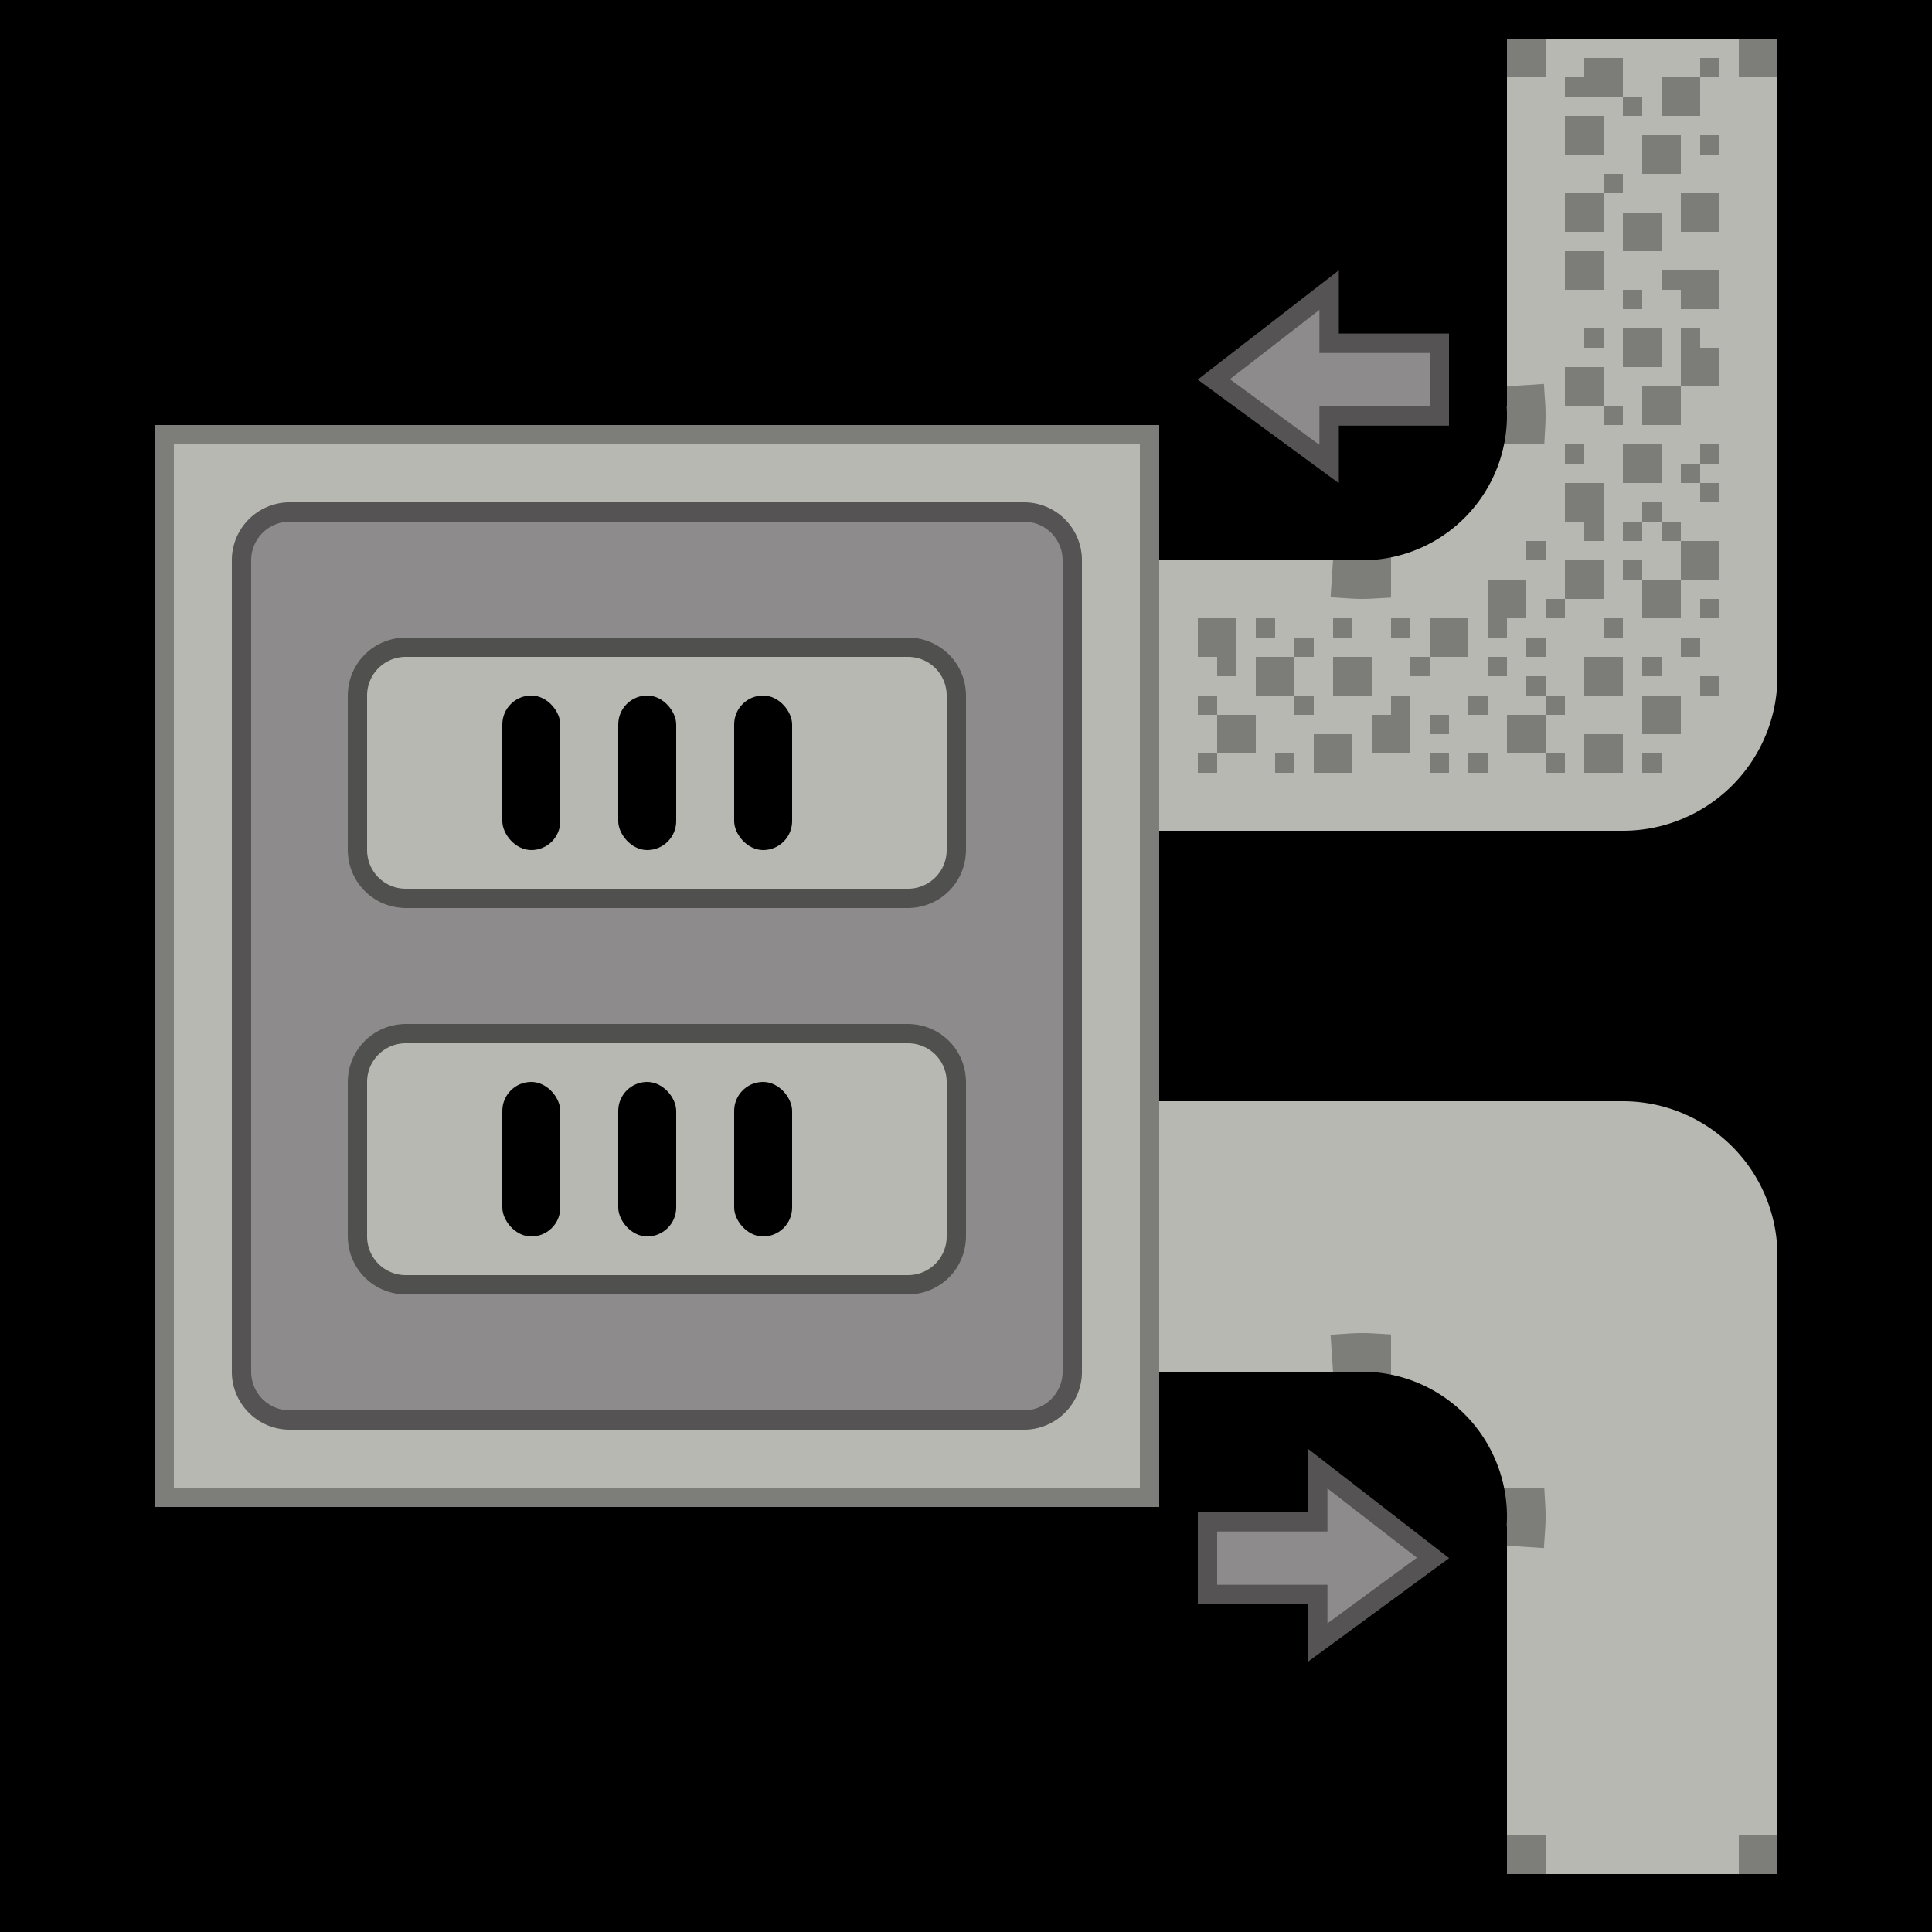 <svg xmlns="http://www.w3.org/2000/svg" xmlns:xlink="http://www.w3.org/1999/xlink" width="100" height="100" viewBox="0 0 100 100">
    <defs>
        <path id="a" d="M0 0h100v100H0z"/>
        <filter id="b" width="102%" height="102%" x="-1%" y="-1%" filterUnits="objectBoundingBox">
            <feOffset dx="2" dy="2" in="SourceAlpha" result="shadowOffsetInner1"/>
            <feComposite in="shadowOffsetInner1" in2="SourceAlpha" k2="-1" k3="1" operator="arithmetic" result="shadowInnerInner1"/>
            <feColorMatrix in="shadowInnerInner1" result="shadowMatrixInner1" values="0 0 0 0 0.844 0 0 0 0 0.844 0 0 0 0 0.844 0 0 0 0.668 0"/>
            <feOffset dx="-2" dy="-2" in="SourceAlpha" result="shadowOffsetInner2"/>
            <feComposite in="shadowOffsetInner2" in2="SourceAlpha" k2="-1" k3="1" operator="arithmetic" result="shadowInnerInner2"/>
            <feColorMatrix in="shadowInnerInner2" result="shadowMatrixInner2" values="0 0 0 0 0.198 0 0 0 0 0.198 0 0 0 0 0.198 0 0 0 1 0"/>
            <feMerge>
                <feMergeNode in="shadowMatrixInner1"/>
                <feMergeNode in="shadowMatrixInner2"/>
            </feMerge>
        </filter>
        <path id="c" d="M12 26.984A7.5 7.5 0 0 0 19.984 19H20V0h14v33a8 8 0 0 1-8 8H0V27h12v-.016z"/>
        <path id="d" d="M12 25.984A7.5 7.5 0 0 0 19.984 18H20V0h14v32a8 8 0 0 1-8 8H0V26h12v-.016z"/>
        <path id="e" d="M0 0h52v56H0z"/>
        <path id="f" d="M7 4h38a3 3 0 0 1 3 3v42a3 3 0 0 1-3 3H7a3 3 0 0 1-3-3V7a3 3 0 0 1 3-3z"/>
        <path id="g" d="M3 0h26a3 3 0 0 1 3 3v8a3 3 0 0 1-3 3H3a3 3 0 0 1-3-3V3a3 3 0 0 1 3-3z"/>
        <path id="h" d="M3 0h26a3 3 0 0 1 3 3v8a3 3 0 0 1-3 3H3a3 3 0 0 1-3-3V3a3 3 0 0 1 3-3z"/>
        <path id="i" d="M75 17.27v4.757h-5.708V25L62 19.649 69.292 14v3.27z"/>
        <path id="j" d="M75 78.27v4.757h-5.708V86L62 80.649 69.292 75v3.27z"/>
    </defs>
    <g fill="none" fill-rule="evenodd">
        <path fill="none" d="M-40-826h1280V198H-40z"/>
        <g>
            <use fill="#E1E0CE" xlink:href="#a"/>
            <use fill="#000" filter="url(#b)" xlink:href="#a"/>
            <path stroke="#000" stroke-opacity=".38" d="M.5.5h99v99H.5z"/>
        </g>
        <g transform="translate(58 2)">
            <use fill="#B7B8B2" xlink:href="#c"/>
            <path stroke="#000" stroke-opacity=".32" stroke-width="2" d="M20.986 20a8.633 8.633 0 0 0-.005-1.066l-.997.066v1h1.002zM21 1V0l-1 1h1zm12 0h1l-1-1v1zM1 40H0l1 1v-1zm0-12v-1l-1 1h1zm12-.014v-1.002h-1l-.066.997a8.612 8.612 0 0 0 1.066.005z"/>
        </g>
        <path fill="#B7B8B2" d="M80 2h10v2H80z"/>
        <g fill="#7C7C78">
            <path d="M65 34h2v2h-2zM62 32h2v2h-2zM69 34h2v2h-2zM68 38h2v2h-2zM71 37h2v2h-2zM63 37h2v2h-2zM67 36h1v1h-1zM73 34h1v1h-1zM67 33h1v1h-1zM69 32h1v1h-1z"/>
        </g>
        <g fill="#7C7C78">
            <path d="M81 6h2v2h-2zM82 3h2v2h-2zM85 7h2v2h-2zM86 4h2v2h-2zM84 11h2v2h-2zM87 10h2v2h-2zM81 10h2v2h-2zM83 9h1v1h-1zM88 7h1v1h-1zM88 3h1v1h-1zM84 5h1v1h-1zM81 4h1v1h-1z"/>
        </g>
        <g fill="#7C7C78">
            <path d="M87 14h2v2h-2zM84 17h2v2h-2zM81 13h2v2h-2zM85 20h2v2h-2zM84 23h2v2h-2zM81 25h2v2h-2zM81 29h2v2h-2zM87 28h2v2h-2zM85 30h2v2h-2zM82 34h2v2h-2zM78 37h2v2h-2zM85 36h2v2h-2zM82 38h2v2h-2zM74 32h2v2h-2zM77 30h2v2h-2zM87 18h2v2h-2zM81 19h2v2h-2zM82 17h1v1h-1zM86 14h1v1h-1zM84 15h1v1h-1zM87 17h1v1h-1zM83 21h1v1h-1zM81 23h1v1h-1zM88 23h1v1h-1zM87 24h1v1h-1zM88 25h1v1h-1zM86 27h1v1h-1zM85 26h1v1h-1zM82 27h1v1h-1zM84 27h1v1h-1zM84 29h1v1h-1zM79 28h1v1h-1zM72 32h1v1h-1zM77 32h1v1h-1zM79 35h1v1h-1zM74 39h1v1h-1zM72 36h1v1h-1zM76 39h1v1h-1zM77 34h1v1h-1zM88 31h1v1h-1zM80 39h1v1h-1zM85 39h1v1h-1zM66 39h1v1h-1zM62 39h1v1h-1zM62 36h1v1h-1zM63 34h1v1h-1zM65 32h1v1h-1zM74 37h1v1h-1zM76 36h1v1h-1zM80 36h1v1h-1zM87 33h1v1h-1zM88 35h1v1h-1zM83 32h1v1h-1zM80 31h1v1h-1zM79 33h1v1h-1zM85 34h1v1h-1z"/>
        </g>
        <g>
            <g transform="matrix(1 0 0 -1 58 97)">
                <use fill="#B7B8B2" xlink:href="#d"/>
                <path stroke="#000" stroke-opacity=".32" stroke-width="2" d="M20.986 19a8.633 8.633 0 0 0-.005-1.066l-.997.066v1h1.002zM21 1V0l-1 1h1zm12 0h1l-1-1v1zM1 39H0l1 1v-1zm0-12v-1l-1 1h1zm12-.014v-1.002h-1l-.066.997a8.612 8.612 0 0 0 1.066.005z"/>
            </g>
            <path fill="#B7B8B2" d="M80 97h10v-2H80z"/>
        </g>
        <g>
            <g transform="translate(8 22)">
                <use fill="#B7B8B2" xlink:href="#e"/>
                <path stroke="#000" stroke-opacity=".32" d="M.5.5h51v55H.5z"/>
            </g>
            <g transform="translate(8 22)">
                <use fill="#8D8B8C" xlink:href="#f"/>
                <path stroke="#000" stroke-opacity=".4" d="M7 4.5A2.5 2.5 0 0 0 4.5 7v42A2.5 2.5 0 0 0 7 51.5h38a2.5 2.5 0 0 0 2.5-2.5V7A2.5 2.5 0 0 0 45 4.5H7z"/>
            </g>
            <g transform="translate(18 33)">
                <use fill="#B7B8B2" xlink:href="#g"/>
                <path stroke="#000" stroke-opacity=".56" d="M3 .5A2.5 2.5 0 0 0 .5 3v8A2.5 2.5 0 0 0 3 13.5h26a2.5 2.5 0 0 0 2.5-2.5V3A2.5 2.5 0 0 0 29 .5H3z"/>
                <rect width="3" height="8" x="8" y="3" fill="#000" rx="1.5"/>
                <rect width="3" height="8" x="14" y="3" fill="#000" rx="1.5"/>
                <rect width="3" height="8" x="20" y="3" fill="#000" rx="1.5"/>
            </g>
            <g transform="translate(18 53)">
                <use fill="#B7B8B2" xlink:href="#h"/>
                <path stroke="#000" stroke-opacity=".56" d="M3 .5A2.5 2.5 0 0 0 .5 3v8A2.5 2.5 0 0 0 3 13.5h26a2.5 2.5 0 0 0 2.5-2.5V3A2.5 2.5 0 0 0 29 .5H3z"/>
                <rect width="3" height="8" x="8" y="3" fill="#000" rx="1.5"/>
                <rect width="3" height="8" x="14" y="3" fill="#000" rx="1.5"/>
                <rect width="3" height="8" x="20" y="3" fill="#000" rx="1.5"/>
            </g>
        </g>
        <g>
            <use fill="#8D8B8C" xlink:href="#i"/>
            <path stroke="#000" stroke-opacity=".4" d="M74.5 17.77h-5.708v-2.75l-5.962 4.618 5.962 4.375v-2.486H74.5V17.77z"/>
        </g>
        <g transform="matrix(-1 0 0 1 137 0)">
            <use fill="#8D8B8C" xlink:href="#j"/>
            <path stroke="#000" stroke-opacity=".4" d="M74.5 78.77h-5.708v-2.75l-5.962 4.618 5.962 4.375v-2.486H74.5V78.77z"/>
        </g>
    </g>
</svg>
